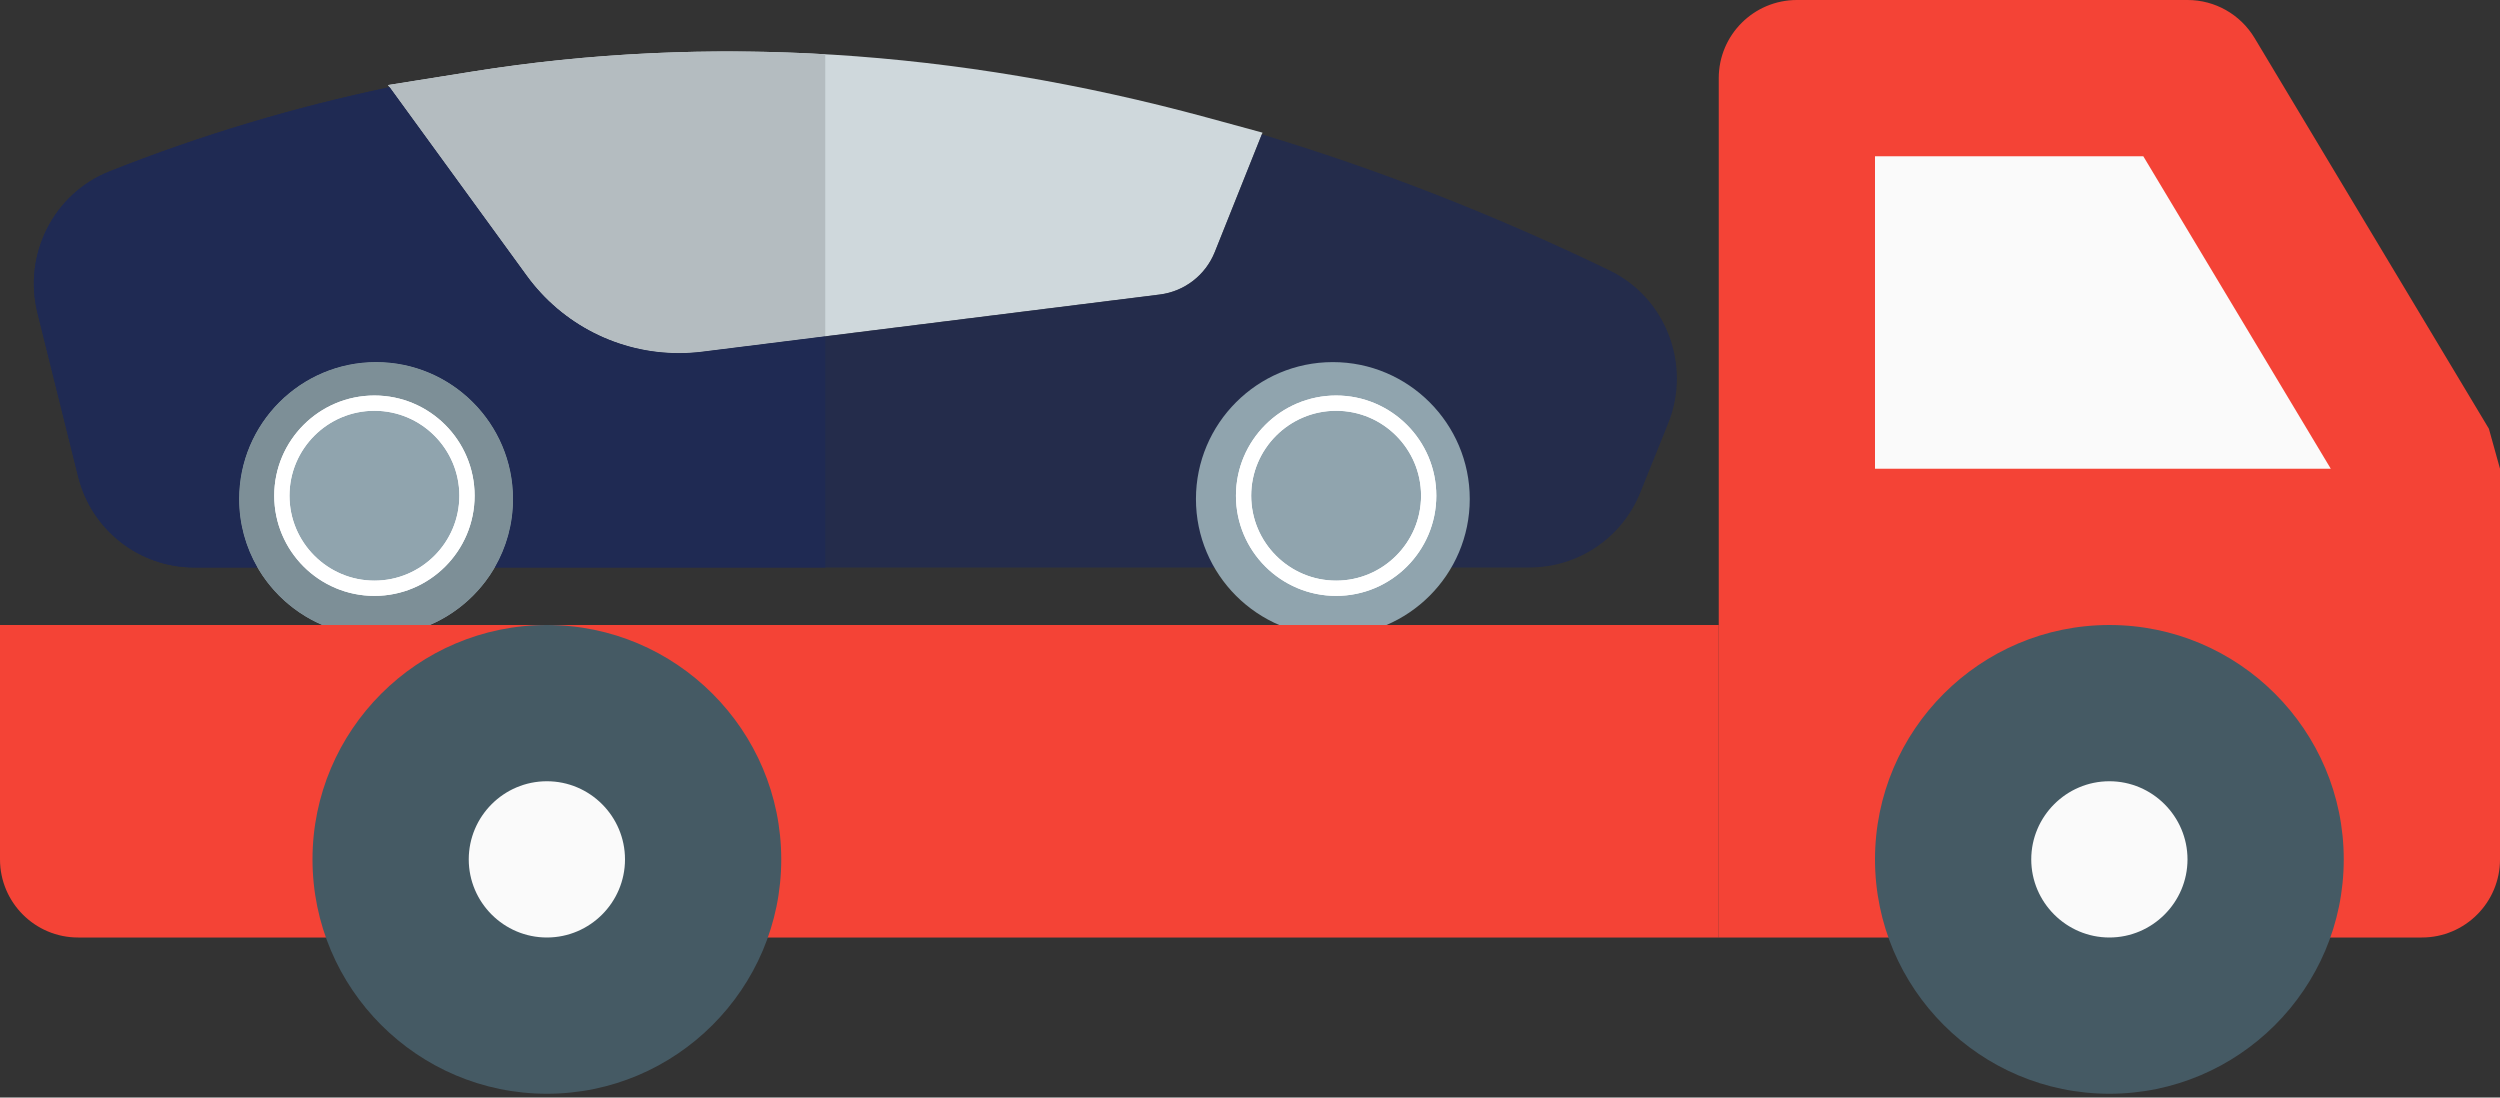 <svg width="82" height="36" viewBox="0 0 82 36" fill="none" xmlns="http://www.w3.org/2000/svg">
<rect x="0" y="0" width="82" height="36" fill="#333333" stroke="none"/>
<path d="M22.264 11.583C20.304 11.583 18.442 10.649 17.272 9.037L12.727 2.79L15.438 2.357C23.218 1.106 31.344 1.611 39.587 3.854L41.411 4.351L39.846 8.267C39.542 9.026 38.851 9.56 38.038 9.661L23.034 11.536C22.776 11.567 22.518 11.583 22.264 11.583Z" fill="#CFD8DC"/>
<path d="M52.787 8.866C48.954 7.014 45.155 5.541 41.387 4.407L39.844 8.267C39.541 9.026 38.849 9.56 38.037 9.661L23.033 11.536C22.774 11.57 22.518 11.583 22.262 11.583C20.302 11.583 18.441 10.649 17.271 9.037L12.778 2.86C9.677 3.509 6.612 4.422 3.589 5.622C1.764 6.345 0.749 8.341 1.227 10.263L2.561 15.629C2.999 17.388 4.568 18.614 6.376 18.614H50.157C51.77 18.614 53.2 17.646 53.804 16.15L54.718 13.882C55.488 11.963 54.642 9.758 52.787 8.866Z" fill="#1F2A53" fill-opacity="0.75"/>
<path d="M12.336 20.859C9.859 20.859 7.845 18.845 7.845 16.368C7.845 13.891 9.859 11.877 12.336 11.877C14.813 11.877 16.827 13.891 16.827 16.368C16.827 18.845 14.813 20.859 12.336 20.859Z" fill="#90A4AE"/>
<path d="M43.717 20.859C41.241 20.859 39.227 18.845 39.227 16.368C39.227 13.891 41.241 11.877 43.717 11.877C46.194 11.877 48.208 13.891 48.208 16.368C48.208 18.845 46.194 20.859 43.717 20.859Z" fill="#90A4AE"/>
<path d="M43.825 19.295C42.151 19.295 40.789 17.933 40.789 16.259C40.789 14.585 42.151 13.223 43.825 13.223C45.499 13.223 46.861 14.585 46.861 16.259C46.861 17.933 45.499 19.295 43.825 19.295Z" fill="#90A4AE"/>
<path d="M43.825 19.295C42.151 19.295 40.789 17.933 40.789 16.259C40.789 14.585 42.151 13.223 43.825 13.223C45.499 13.223 46.861 14.585 46.861 16.259C46.861 17.933 45.499 19.295 43.825 19.295Z" stroke="white" stroke-width="0.5"/>
<path d="M43.825 19.295C42.151 19.295 40.789 17.933 40.789 16.259C40.789 14.585 42.151 13.223 43.825 13.223C45.499 13.223 46.861 14.585 46.861 16.259C46.861 17.933 45.499 19.295 43.825 19.295Z" stroke="white" stroke-width="0.5"/>
<path d="M23.887 1.688C21.033 1.688 18.213 1.91 15.438 2.357L12.727 2.79L12.779 2.86L17.272 9.037C18.442 10.649 20.306 11.583 22.264 11.583C22.518 11.583 22.776 11.567 23.034 11.536L27.069 11.031V1.78C26.003 1.719 24.943 1.688 23.887 1.688Z" fill="#B4BCC0"/>
<path d="M12.78 2.86C9.679 3.509 6.614 4.422 3.591 5.622C1.766 6.345 0.751 8.341 1.229 10.263L2.563 15.629C2.999 17.388 4.568 18.614 6.376 18.614H8.448C8.064 17.953 7.844 17.186 7.844 16.368C7.844 13.891 9.858 11.877 12.335 11.877C14.812 11.877 16.826 13.891 16.826 16.368C16.826 17.186 16.606 17.953 16.224 18.614H27.07V11.031L23.035 11.536C22.776 11.57 22.52 11.583 22.264 11.583C20.304 11.583 18.443 10.649 17.273 9.037L12.78 2.86Z" fill="#1F2A53"/>
<path d="M12.336 11.877C9.859 11.877 7.845 13.891 7.845 16.368C7.845 17.186 8.065 17.953 8.447 18.614C9.226 19.954 10.677 20.859 12.336 20.859C13.995 20.859 15.446 19.954 16.225 18.614C16.607 17.953 16.827 17.186 16.827 16.368C16.827 13.891 14.813 11.877 12.336 11.877Z" fill="#7D8F97"/>
<path d="M12.281 19.295C10.607 19.295 9.245 17.933 9.245 16.259C9.245 14.585 10.607 13.223 12.281 13.223C13.955 13.223 15.317 14.585 15.317 16.259C15.317 17.933 13.955 19.295 12.281 19.295Z" fill="#90A4AE"/>
<path d="M12.281 19.295C10.607 19.295 9.245 17.933 9.245 16.259C9.245 14.585 10.607 13.223 12.281 13.223C13.955 13.223 15.317 14.585 15.317 16.259C15.317 17.933 13.955 19.295 12.281 19.295Z" stroke="white" stroke-width="0.5"/>
<path d="M12.281 19.295C10.607 19.295 9.245 17.933 9.245 16.259C9.245 14.585 10.607 13.223 12.281 13.223C13.955 13.223 15.317 14.585 15.317 16.259C15.317 17.933 13.955 19.295 12.281 19.295Z" stroke="white" stroke-width="0.5"/>
<path d="M81.636 14.063L73.949 1.245C73.482 0.471 72.652 0 71.75 0H58.938C57.523 0 56.375 1.148 56.375 2.562V30.75H79.438C80.852 30.75 82 29.602 82 28.188V15.375C81.877 14.929 81.759 14.509 81.636 14.063Z" fill="#F44336"/>
<path d="M61.5 5.125H70.3L76.45 15.375H61.5V5.125Z" fill="#FAFAFA"/>
<path d="M69.188 33.312C72.018 33.312 74.312 31.018 74.312 28.188C74.312 25.357 72.018 23.062 69.188 23.062C66.357 23.062 64.062 25.357 64.062 28.188C64.062 31.018 66.357 33.312 69.188 33.312Z" fill="#FAFAFA"/>
<path d="M69.188 35.875C64.949 35.875 61.5 32.426 61.5 28.188C61.5 23.949 64.949 20.5 69.188 20.5C73.426 20.5 76.875 23.949 76.875 28.188C76.875 32.426 73.426 35.875 69.188 35.875ZM69.188 25.625C67.778 25.625 66.625 26.778 66.625 28.188C66.625 29.597 67.778 30.75 69.188 30.75C70.597 30.75 71.75 29.597 71.75 28.188C71.75 26.778 70.597 25.625 69.188 25.625Z" fill="#455A64"/>
<path d="M56.375 30.75H2.562C1.148 30.75 0 29.602 0 28.188V20.5H56.375V30.75Z" fill="#F44336"/>
<path d="M17.938 33.312C20.768 33.312 23.062 31.018 23.062 28.188C23.062 25.357 20.768 23.062 17.938 23.062C15.107 23.062 12.812 25.357 12.812 28.188C12.812 31.018 15.107 33.312 17.938 33.312Z" fill="#FAFAFA"/>
<path d="M17.938 35.875C13.699 35.875 10.25 32.426 10.25 28.188C10.25 23.949 13.699 20.5 17.938 20.5C22.176 20.5 25.625 23.949 25.625 28.188C25.625 32.426 22.176 35.875 17.938 35.875ZM17.938 25.625C16.523 25.625 15.375 26.778 15.375 28.188C15.375 29.597 16.523 30.75 17.938 30.75C19.352 30.75 20.5 29.597 20.5 28.188C20.5 26.778 19.352 25.625 17.938 25.625Z" fill="#455A64"/>
</svg>

